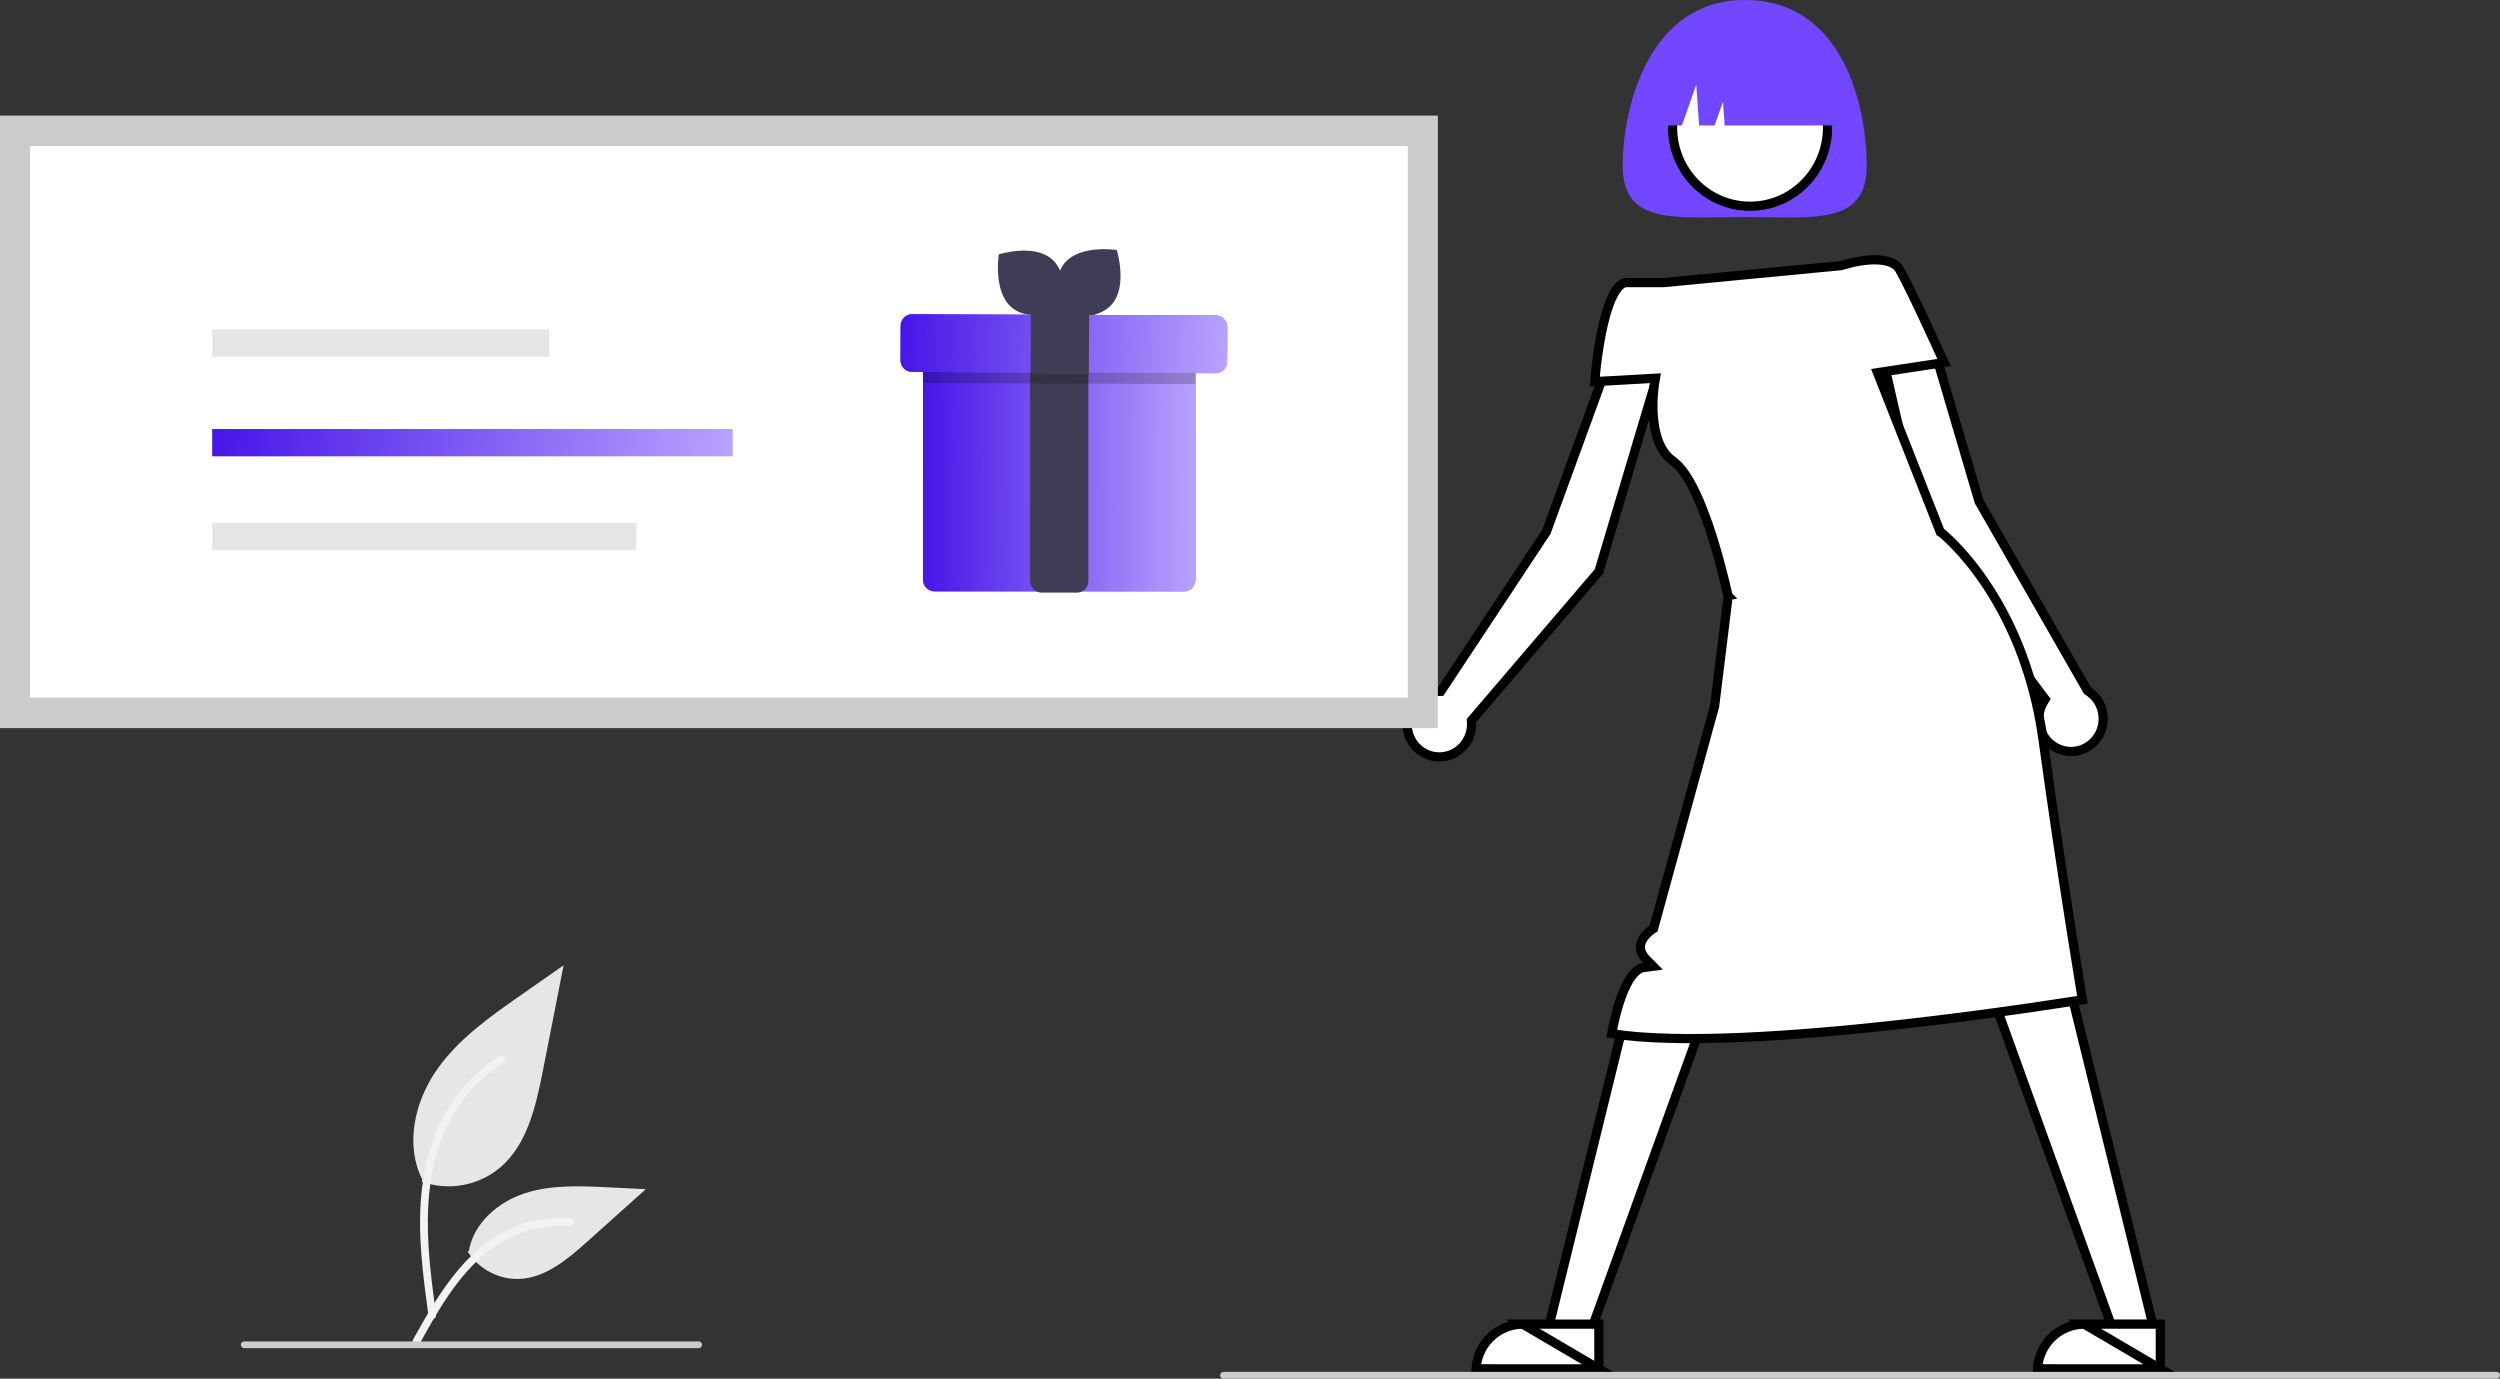 <svg width="136" height="75" viewBox="0 0 136 75" fill="none" xmlns="http://www.w3.org/2000/svg">
<rect x="0" y="0" width="136" height="75" fill="#333333" stroke="none"/>
<g clip-path="url(#clip0_1065:3480)">
<path d="M84.106 28.955L84.122 28.93L84.132 28.903L87.371 20.034L90.131 20.53L86.981 31.088L80.11 39.124L80.045 39.2L80.051 39.3C80.069 39.654 79.983 40.006 79.803 40.311L80.019 40.438L79.803 40.311C79.624 40.615 79.359 40.857 79.044 41.007C78.729 41.157 78.377 41.209 78.034 41.155C77.69 41.101 77.369 40.945 77.113 40.705C76.856 40.465 76.676 40.153 76.595 39.807C76.514 39.462 76.536 39.1 76.659 38.768C76.781 38.435 76.998 38.148 77.282 37.943C77.566 37.737 77.903 37.622 78.25 37.612L78.38 37.609L78.451 37.5L84.106 28.955Z" fill="white" stroke="black" stroke-width="0.5"/>
<path d="M101.547 9.037C101.547 12.297 98.576 11.804 94.911 11.804C91.246 11.804 88.275 12.297 88.275 9.037C88.275 5.778 89.727 0 94.911 0C100.274 0 101.547 5.778 101.547 9.037Z" fill="#7247FF"/>
<path d="M113.53 37.522L113.56 37.574L113.61 37.607C113.899 37.796 114.127 38.067 114.266 38.388C114.404 38.709 114.446 39.064 114.387 39.409C114.327 39.754 114.169 40.073 113.932 40.327C113.695 40.581 113.39 40.757 113.056 40.835C112.721 40.913 112.371 40.89 112.05 40.767C111.728 40.645 111.449 40.428 111.247 40.145C111.045 39.862 110.93 39.524 110.916 39.174C110.903 38.824 110.991 38.477 111.17 38.178L111.256 38.034L111.155 37.9L104.668 29.24L102.198 18.498L104.983 18.184L107.651 27.247L107.659 27.275L107.674 27.301L113.53 37.522Z" fill="white" stroke="black" stroke-width="0.5"/>
<path d="M114.838 72.05L108.276 53.876L112.494 53.282L117.111 72.05H114.838Z" fill="white" stroke="black" stroke-width="0.5"/>
<path d="M88.652 54.297L92.871 54.891L86.308 73.064H84.036L88.652 54.297Z" fill="white" stroke="black" stroke-width="0.5"/>
<path d="M100.143 14.451L100.172 14.448L100.199 14.439L100.199 14.439L100.199 14.439L100.199 14.439L100.2 14.438L100.205 14.437L100.226 14.43C100.245 14.424 100.273 14.415 100.309 14.404C100.382 14.383 100.487 14.353 100.617 14.321C100.876 14.256 101.226 14.184 101.596 14.151C101.968 14.118 102.344 14.126 102.662 14.21C102.978 14.294 103.216 14.447 103.355 14.694C103.713 15.329 104.345 16.656 104.892 17.834C105.164 18.422 105.414 18.968 105.595 19.369C105.657 19.505 105.711 19.624 105.755 19.722L102.445 20.226L102.135 20.273L102.25 20.564L105.522 28.864L105.547 28.928L105.602 28.97L105.602 28.97L105.602 28.971L105.602 28.971L105.604 28.972L105.612 28.978C105.62 28.985 105.631 28.994 105.647 29.007C105.679 29.033 105.726 29.073 105.787 29.126C105.909 29.234 106.086 29.397 106.303 29.619C106.737 30.062 107.33 30.737 107.957 31.657C109.211 33.496 110.603 36.319 111.143 40.242C111.688 44.209 112.234 47.807 112.643 50.414C112.848 51.717 113.019 52.772 113.138 53.502C113.198 53.867 113.244 54.15 113.276 54.342L113.284 54.388C113.146 54.41 112.951 54.441 112.707 54.479C112.176 54.562 111.41 54.679 110.468 54.816C108.584 55.09 105.996 55.441 103.182 55.752C97.664 56.361 91.319 56.81 87.679 56.233C87.696 56.138 87.718 56.018 87.746 55.88C87.819 55.519 87.93 55.039 88.085 54.555C88.242 54.069 88.438 53.592 88.676 53.23C88.918 52.861 89.17 52.661 89.424 52.629L89.925 52.565L89.571 52.205C89.331 51.962 89.249 51.75 89.236 51.578C89.222 51.402 89.278 51.235 89.371 51.081C89.465 50.925 89.59 50.795 89.697 50.701C89.749 50.654 89.796 50.619 89.828 50.595C89.844 50.583 89.856 50.574 89.865 50.569L89.873 50.563L89.874 50.562L89.874 50.562L89.874 50.562L89.875 50.562L89.875 50.562L89.955 50.511L89.98 50.418L93.27 38.429L93.275 38.412L93.277 38.394L94.004 32.492L94.009 32.451L94.001 32.41L93.756 32.461C94.001 32.41 94.001 32.41 94.001 32.41L94.001 32.41L94 32.409L93.999 32.405L93.997 32.392L93.986 32.34C93.976 32.295 93.961 32.229 93.942 32.145C93.904 31.976 93.848 31.734 93.775 31.44C93.63 30.853 93.419 30.057 93.156 29.224C92.893 28.392 92.577 27.516 92.22 26.772C91.868 26.04 91.458 25.393 90.991 25.064C90.269 24.555 90.002 23.553 89.935 22.603C89.903 22.138 89.92 21.707 89.945 21.39C89.958 21.233 89.972 21.105 89.984 21.017C89.989 20.973 89.994 20.939 89.998 20.916L90.002 20.89L90.003 20.885L90.003 20.883L90.003 20.883L90.003 20.883L90.003 20.883L90.055 20.575L89.742 20.592L86.754 20.761C86.768 20.603 86.787 20.387 86.815 20.131C86.874 19.582 86.97 18.852 87.115 18.124C87.262 17.393 87.456 16.679 87.707 16.154C87.832 15.891 87.965 15.69 88.102 15.557C88.236 15.427 88.362 15.374 88.484 15.374H90.484H90.495L90.507 15.373L100.143 14.451Z" fill="white" stroke="black" stroke-width="0.5"/>
<path d="M117.521 74.465L117.521 72.034L113.381 72.034H113.381H113.381L117.521 74.465ZM117.521 74.465L110.839 74.464C110.877 73.834 111.14 73.239 111.581 72.791C112.059 72.306 112.707 72.034 113.381 72.034L117.521 74.465Z" fill="white" stroke="black" stroke-width="0.5"/>
<path d="M86.978 74.465L86.978 72.034L82.839 72.034H82.839H82.839L86.978 74.465ZM86.978 74.465L80.296 74.464C80.334 73.834 80.597 73.239 81.039 72.791C81.517 72.306 82.164 72.034 82.839 72.034L86.978 74.465Z" fill="white" stroke="black" stroke-width="0.5"/>
<path d="M99.418 6.939C99.418 9.306 97.528 11.219 95.203 11.219C92.878 11.219 90.988 9.306 90.988 6.939C90.988 4.572 92.878 2.659 95.203 2.659C97.528 2.659 99.418 4.572 99.418 6.939Z" fill="white" stroke="black" stroke-width="0.5"/>
<path d="M89.73 6.824H91.496L92.275 4.611L92.431 6.824H93.275L93.73 5.533L93.82 6.824H100.093C100.093 5.552 99.595 4.333 98.708 3.433C97.822 2.534 96.619 2.029 95.366 2.029H94.457C93.203 2.029 92.001 2.534 91.114 3.433C90.228 4.333 89.73 5.552 89.73 6.824Z" fill="#7247FF"/>
<path d="M135.818 75H66.552C66.504 75 66.458 74.98 66.424 74.946C66.39 74.911 66.371 74.864 66.371 74.815C66.371 74.766 66.39 74.719 66.424 74.685C66.458 74.65 66.504 74.631 66.552 74.631H135.818C135.866 74.631 135.913 74.65 135.947 74.685C135.981 74.719 136 74.766 136 74.815C136 74.864 135.981 74.911 135.947 74.946C135.913 74.98 135.866 75 135.818 75Z" fill="#CBCBCB"/>
<path d="M78.22 6.288H0V39.61H78.22V6.288Z" fill="#CBCBCB"/>
<path d="M1.636 37.951H76.584V7.948H1.636V37.951Z" fill="white"/>
<path d="M65.034 18.742V31.537C65.034 31.705 64.967 31.867 64.85 31.986C64.733 32.105 64.573 32.172 64.407 32.172H50.837C50.671 32.172 50.512 32.105 50.395 31.986C50.277 31.867 50.211 31.705 50.21 31.537V18.742C50.211 18.574 50.277 18.412 50.394 18.293C50.512 18.174 50.671 18.107 50.837 18.106H64.407C64.573 18.107 64.733 18.174 64.85 18.293C64.968 18.412 65.034 18.574 65.034 18.742Z" fill="#6C63FF"/>
<path d="M65.034 18.742V31.537C65.034 31.705 64.967 31.867 64.85 31.986C64.733 32.105 64.573 32.172 64.407 32.172H50.837C50.671 32.172 50.512 32.105 50.395 31.986C50.277 31.867 50.211 31.705 50.21 31.537V18.742C50.211 18.574 50.277 18.412 50.394 18.293C50.512 18.174 50.671 18.107 50.837 18.106H64.407C64.573 18.107 64.733 18.174 64.85 18.293C64.968 18.412 65.034 18.574 65.034 18.742Z" fill="url(#paint0_linear_1065:3480)"/>
<path d="M58.581 32.237H56.663C56.499 32.239 56.341 32.175 56.224 32.059C56.106 31.942 56.039 31.784 56.037 31.617V18.346C56.039 18.179 56.106 18.021 56.224 17.904C56.341 17.788 56.499 17.724 56.663 17.726H58.581C58.745 17.724 58.903 17.788 59.021 17.904C59.138 18.021 59.205 18.179 59.208 18.346V31.617C59.205 31.784 59.138 31.942 59.021 32.059C58.903 32.175 58.745 32.239 58.581 32.237Z" fill="#3F3D56"/>
<path d="M57.227 14.102C58.213 14.967 57.901 16.97 57.901 16.97C57.901 16.97 55.992 17.57 55.007 16.704C54.022 15.839 54.333 13.836 54.333 13.836C54.333 13.836 56.242 13.236 57.227 14.102Z" fill="#3F3D56"/>
<path d="M60.501 16.538C59.651 17.541 57.676 17.231 57.676 17.231C57.676 17.231 57.079 15.296 57.929 14.294C58.779 13.291 60.754 13.601 60.754 13.601C60.754 13.601 61.351 15.536 60.501 16.538Z" fill="#3F3D56"/>
<path opacity="0.2" d="M65.034 18.742V20.896L50.21 20.833V18.742C50.211 18.574 50.277 18.412 50.394 18.293C50.512 18.174 50.671 18.107 50.837 18.106H64.407C64.573 18.107 64.733 18.174 64.85 18.293C64.968 18.412 65.034 18.574 65.034 18.742Z" fill="black"/>
<path d="M66.63 20.052C66.571 20.13 66.496 20.194 66.409 20.237C66.322 20.28 66.226 20.303 66.129 20.302L49.61 20.232C49.527 20.232 49.446 20.215 49.37 20.183C49.294 20.151 49.225 20.103 49.167 20.044C49.109 19.985 49.063 19.914 49.032 19.837C49.001 19.76 48.985 19.677 48.985 19.594L48.993 17.723C48.994 17.554 49.06 17.393 49.178 17.274C49.297 17.155 49.456 17.089 49.622 17.09H49.623L66.142 17.16C66.225 17.16 66.306 17.177 66.382 17.209C66.458 17.242 66.527 17.289 66.585 17.348C66.643 17.407 66.689 17.478 66.72 17.555C66.751 17.632 66.767 17.715 66.766 17.799L66.759 19.669C66.758 19.808 66.713 19.942 66.63 20.052Z" fill="#6C63FF"/>
<path d="M66.63 20.052C66.571 20.13 66.496 20.194 66.409 20.237C66.322 20.28 66.226 20.303 66.129 20.302L49.61 20.232C49.527 20.232 49.446 20.215 49.37 20.183C49.294 20.151 49.225 20.103 49.167 20.044C49.109 19.985 49.063 19.914 49.032 19.837C49.001 19.76 48.985 19.677 48.985 19.594L48.993 17.723C48.994 17.554 49.06 17.393 49.178 17.274C49.297 17.155 49.456 17.089 49.622 17.09H49.623L66.142 17.16C66.225 17.16 66.306 17.177 66.382 17.209C66.458 17.242 66.527 17.289 66.585 17.348C66.643 17.407 66.689 17.478 66.72 17.555C66.751 17.632 66.767 17.715 66.766 17.799L66.759 19.669C66.758 19.808 66.713 19.942 66.63 20.052Z" fill="url(#paint1_linear_1065:3480)"/>
<path d="M56.076 16.968L56.063 20.334L59.234 20.347L59.248 16.98L56.076 16.968Z" fill="#3F3D56"/>
<path d="M29.88 17.921H11.543V19.406H29.88V17.921Z" fill="#E5E5E5"/>
<path d="M39.86 23.339H11.543V24.824H39.86V23.339Z" fill="url(#paint2_linear_1065:3480)"/>
<path d="M34.62 28.443H11.543V29.928H34.62V28.443Z" fill="#E5E5E5"/>
<path d="M22.949 64.283C23.662 64.537 24.428 64.601 25.173 64.468C25.917 64.335 26.615 64.009 27.2 63.523C28.689 62.255 29.156 60.167 29.536 58.233L30.659 52.512L28.307 54.155C26.615 55.337 24.886 56.556 23.715 58.268C22.544 59.979 22.033 62.316 22.973 64.168" fill="#E6E6E6"/>
<path d="M23.312 71.607C23.016 69.419 22.712 67.202 22.92 64.991C23.104 63.026 23.695 61.108 24.897 59.535C25.536 58.702 26.312 57.988 27.192 57.425C27.422 57.278 27.633 57.647 27.405 57.793C25.882 58.77 24.704 60.212 24.041 61.911C23.308 63.801 23.191 65.861 23.317 67.868C23.393 69.082 23.555 70.288 23.718 71.493C23.731 71.548 23.723 71.605 23.695 71.654C23.668 71.702 23.624 71.739 23.571 71.755C23.517 71.77 23.46 71.763 23.411 71.735C23.363 71.707 23.327 71.661 23.312 71.606L23.312 71.607Z" fill="#F2F2F2"/>
<path d="M25.443 68.095C25.749 68.567 26.17 68.951 26.664 69.21C27.159 69.469 27.711 69.594 28.267 69.574C29.697 69.505 30.888 68.493 31.961 67.532L35.133 64.691L33.034 64.588C31.524 64.515 29.974 64.446 28.536 64.919C27.098 65.392 25.771 66.529 25.509 68.039" fill="#E6E6E6"/>
<path d="M22.475 72.864C23.901 70.306 25.554 67.463 28.508 66.554C29.329 66.302 30.19 66.212 31.045 66.288C31.314 66.312 31.247 66.733 30.978 66.709C29.545 66.589 28.116 66.972 26.929 67.796C25.787 68.585 24.898 69.681 24.146 70.843C23.685 71.555 23.272 72.297 22.86 73.038C22.728 73.275 22.342 73.104 22.475 72.864Z" fill="#F2F2F2"/>
<path d="M38.01 73.34H13.285C13.237 73.34 13.19 73.321 13.156 73.286C13.122 73.251 13.103 73.204 13.103 73.156C13.103 73.107 13.122 73.06 13.156 73.025C13.19 72.991 13.237 72.971 13.285 72.971H38.01C38.058 72.971 38.104 72.991 38.138 73.025C38.172 73.06 38.191 73.107 38.191 73.156C38.191 73.204 38.172 73.251 38.138 73.286C38.104 73.321 38.058 73.34 38.01 73.34Z" fill="#CBCBCB"/>
</g>
<defs>
<linearGradient id="paint0_linear_1065:3480" x1="50.13" y1="18.796" x2="65.58" y2="18.91" gradientUnits="userSpaceOnUse">
<stop stop-color="#4614E8"/>
<stop offset="1" stop-color="#BCA7FF"/>
</linearGradient>
<linearGradient id="paint1_linear_1065:3480" x1="48.889" y1="17.247" x2="67.395" y2="17.965" gradientUnits="userSpaceOnUse">
<stop stop-color="#4614E8"/>
<stop offset="1" stop-color="#BCA7FF"/>
</linearGradient>
<linearGradient id="paint2_linear_1065:3480" x1="11.39" y1="23.412" x2="40.387" y2="27.288" gradientUnits="userSpaceOnUse">
<stop stop-color="#4614E8"/>
<stop offset="1" stop-color="#BCA7FF"/>
</linearGradient>
<clipPath id="clip0_1065:3480">
<rect width="136" height="75" fill="white"/>
</clipPath>
</defs>
</svg>
